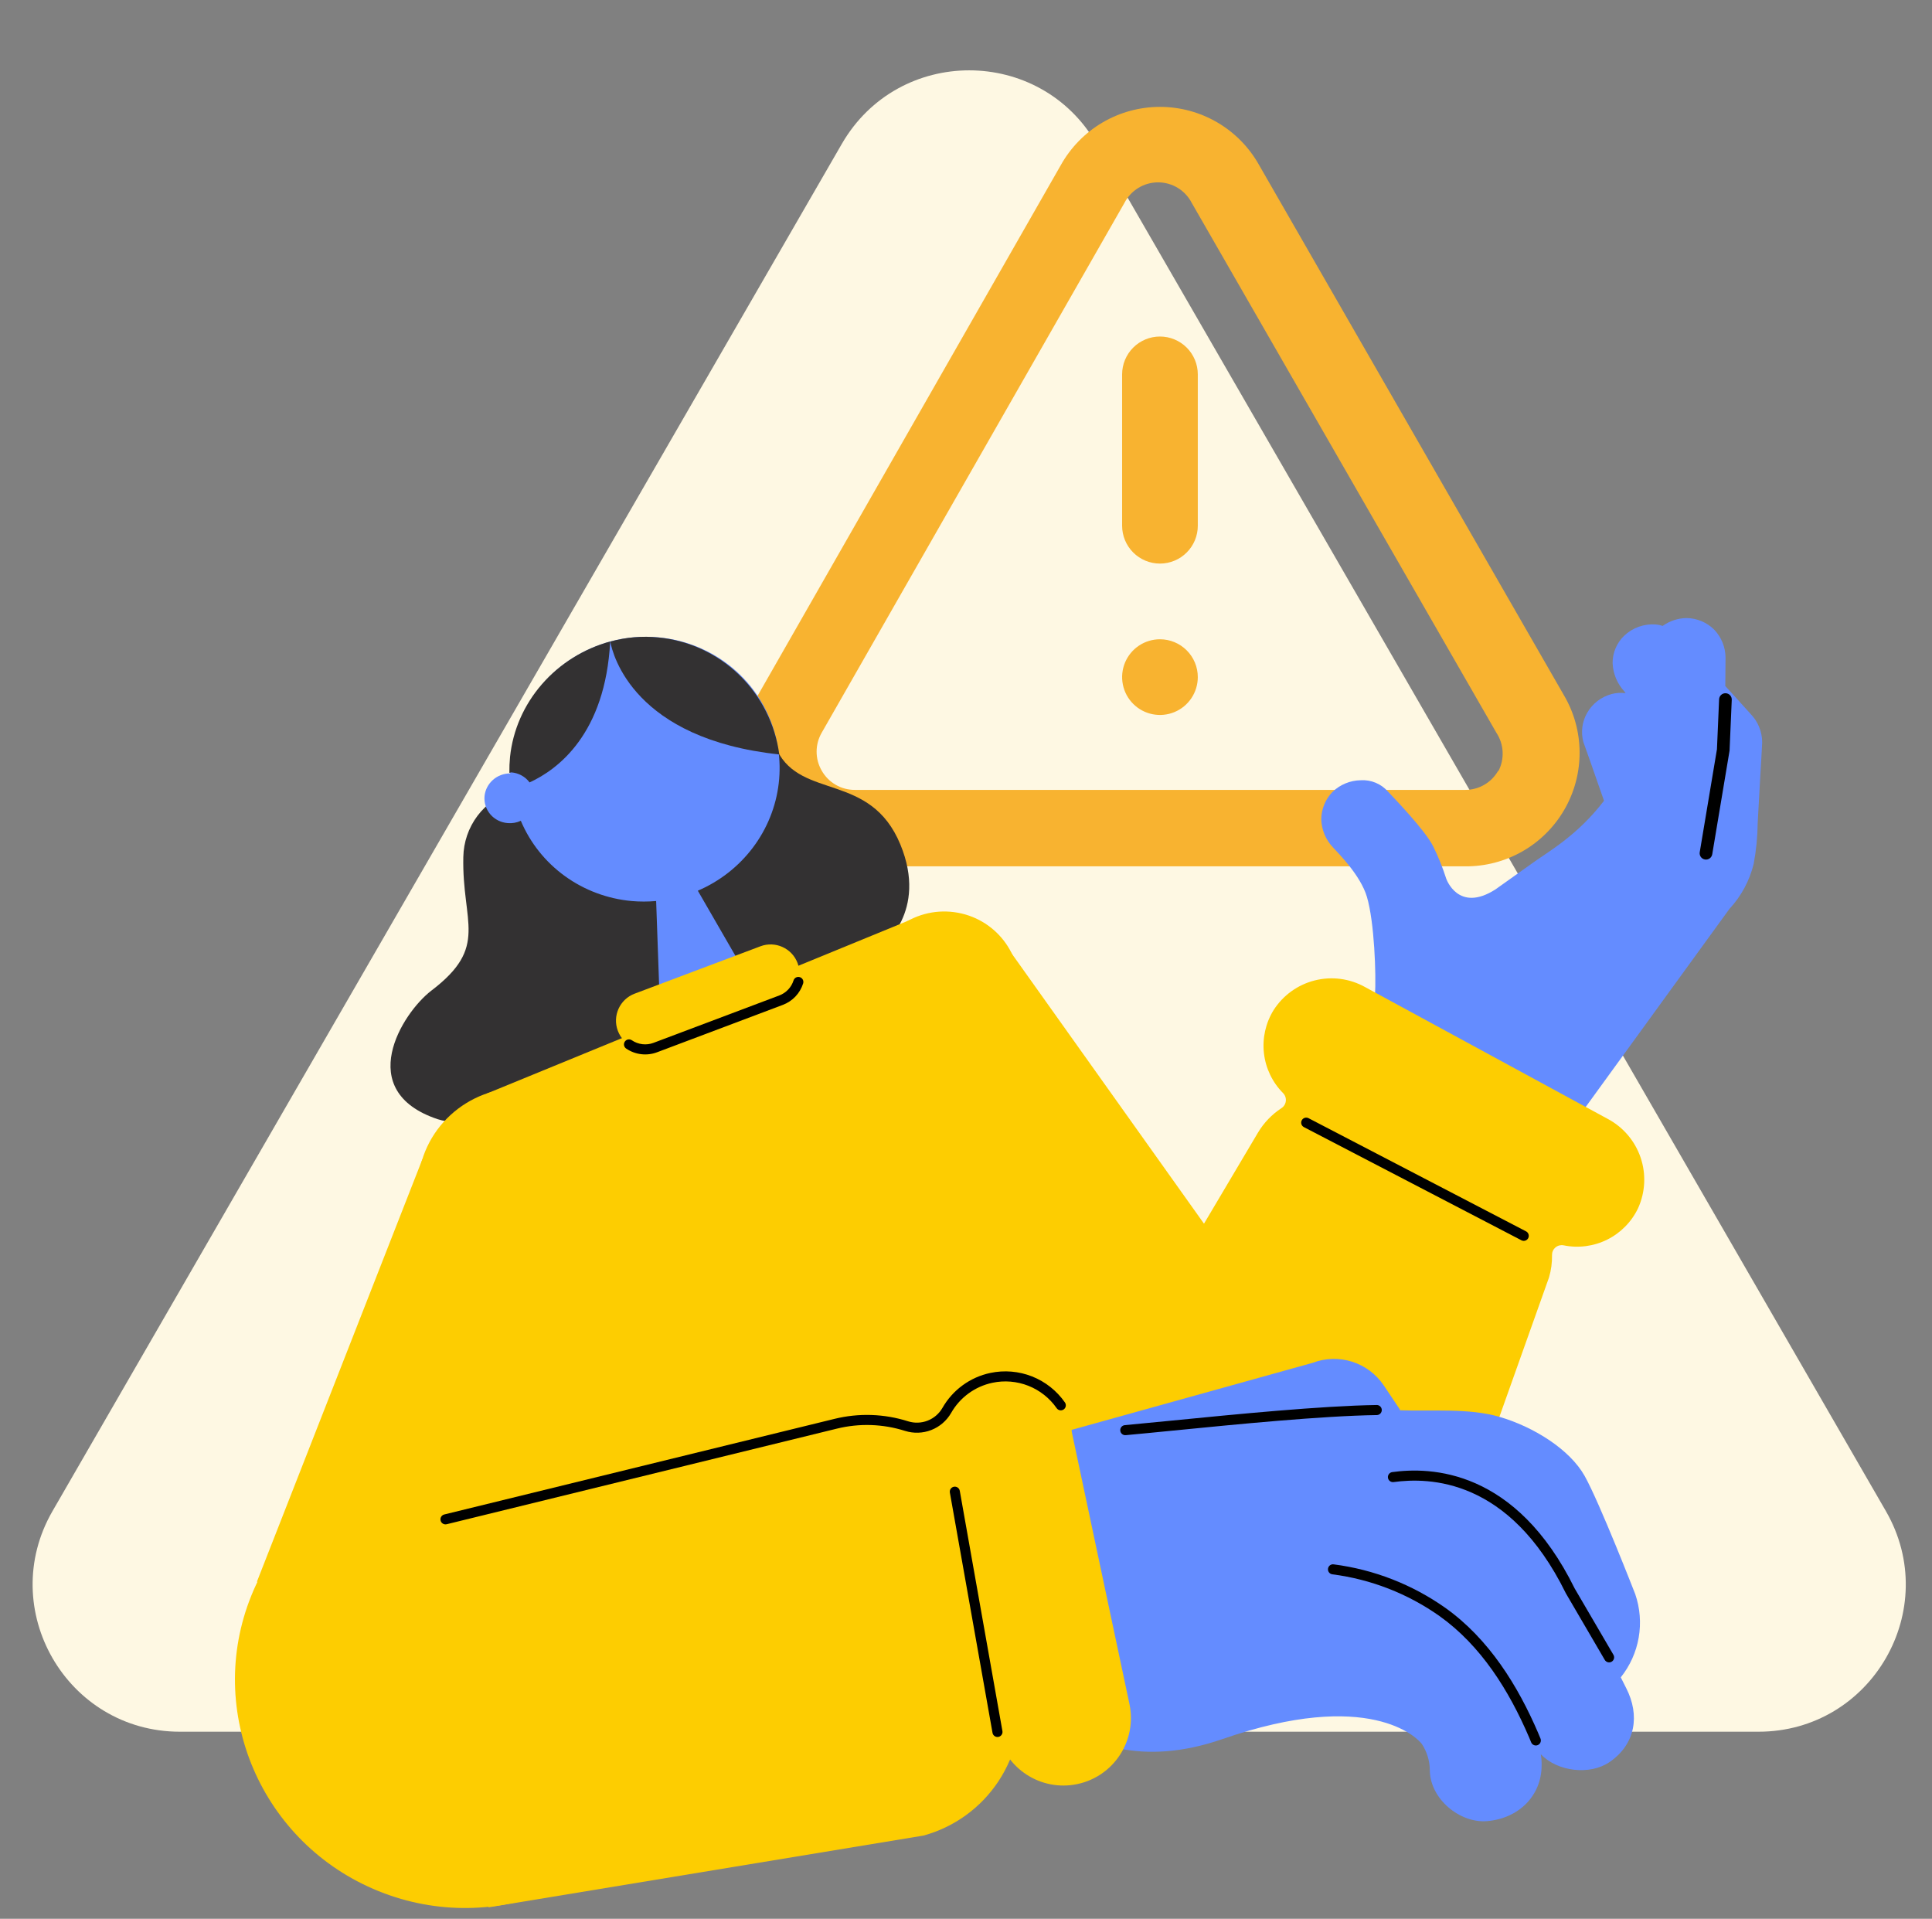 <svg width="145" height="144" viewBox="0 0 145 144" fill="none" xmlns="http://www.w3.org/2000/svg">
<rect x="0" y="0" width="145" height="144" fill="#808080" stroke="none"/>
<g clip-path="url(#clip0)">
<path d="M63.179 10.8C67.429 3.439 78.052 3.439 82.301 10.8L141.537 113.399C145.787 120.759 140.475 129.959 131.976 129.959H13.504C5.006 129.959 -0.306 120.759 3.943 113.399L63.179 10.8Z" fill="#FEF8E3"/>
<path d="M87.057 47.975C86.495 47.975 85.946 48.141 85.479 48.453C85.012 48.766 84.648 49.209 84.433 49.728C84.218 50.247 84.162 50.818 84.272 51.369C84.381 51.92 84.652 52.426 85.049 52.823C85.446 53.22 85.952 53.491 86.503 53.6C87.054 53.71 87.625 53.654 88.144 53.439C88.663 53.224 89.106 52.86 89.418 52.393C89.73 51.926 89.897 51.377 89.897 50.815C89.897 50.062 89.598 49.339 89.065 48.807C88.532 48.274 87.81 47.975 87.057 47.975ZM87.057 25.255C86.304 25.255 85.581 25.554 85.049 26.087C84.516 26.619 84.217 27.342 84.217 28.095V39.455C84.217 40.208 84.516 40.93 85.049 41.463C85.581 41.996 86.304 42.295 87.057 42.295C87.81 42.295 88.532 41.996 89.065 41.463C89.598 40.93 89.897 40.208 89.897 39.455V28.095C89.897 27.342 89.598 26.619 89.065 26.087C88.532 25.554 87.81 25.255 87.057 25.255Z" fill="#F8B330"/>
<path d="M117.361 52.15L94.499 12.39C93.76 11.066 92.681 9.962 91.373 9.194C90.065 8.426 88.575 8.021 87.058 8.021C85.541 8.021 84.052 8.426 82.744 9.194C81.436 9.962 80.356 11.066 79.617 12.39L56.897 52.15C56.133 53.44 55.722 54.908 55.706 56.407C55.691 57.906 56.071 59.383 56.808 60.688C57.546 61.993 58.615 63.08 59.907 63.84C61.199 64.6 62.669 65.005 64.168 65.016H109.949C111.46 65.031 112.947 64.643 114.259 63.894C115.571 63.144 116.66 62.059 117.415 60.749C118.169 59.44 118.562 57.954 118.552 56.443C118.543 54.931 118.132 53.45 117.361 52.15ZM112.448 57.83C112.199 58.273 111.836 58.641 111.396 58.896C110.956 59.151 110.457 59.283 109.949 59.279H64.168C63.66 59.283 63.16 59.151 62.72 58.896C62.281 58.641 61.917 58.273 61.669 57.83C61.419 57.399 61.288 56.909 61.288 56.41C61.288 55.912 61.419 55.422 61.669 54.99L84.389 15.23C84.627 14.765 84.989 14.375 85.435 14.102C85.881 13.83 86.394 13.685 86.916 13.685C87.439 13.685 87.951 13.83 88.397 14.102C88.843 14.375 89.205 14.765 89.444 15.23L112.306 54.99C112.588 55.416 112.749 55.91 112.774 56.419C112.799 56.929 112.687 57.436 112.448 57.887V57.83Z" fill="#F8B330"/>
<path d="M128.647 47.246C128.096 46.702 127.355 46.393 126.58 46.383C125.937 46.393 125.311 46.597 124.787 46.971C124.623 46.916 124.453 46.88 124.28 46.865C123.845 46.831 123.408 46.888 122.997 47.034C122.586 47.179 122.211 47.41 121.895 47.711C121.617 47.977 121.398 48.298 121.249 48.653C121.1 49.007 121.025 49.389 121.029 49.773C121.063 50.559 121.374 51.307 121.907 51.885L122.004 52.02C121.648 51.971 121.285 51.995 120.939 52.09C120.174 52.297 119.522 52.799 119.125 53.485C118.934 53.814 118.81 54.178 118.76 54.554C118.71 54.932 118.735 55.315 118.833 55.682C119.229 56.785 119.619 57.893 120.002 59.005C120.131 59.367 120.254 59.729 120.384 60.092C118.43 62.65 116.273 63.874 115.146 64.677L112.238 66.746C109.433 68.544 108.54 65.936 108.54 65.936C108.274 65.101 107.945 64.287 107.556 63.503C106.958 62.294 104.458 59.715 104.184 59.42C103.93 59.127 103.612 58.896 103.254 58.746C102.896 58.596 102.508 58.53 102.121 58.555C101.331 58.567 100.575 58.88 100.007 59.429C99.473 59.98 99.171 60.715 99.163 61.482C99.186 62.27 99.499 63.022 100.041 63.593C100.421 64.012 102.11 65.68 102.589 67.305C103.148 69.189 103.292 73.129 103.195 74.715C103.098 76.301 102.822 77.938 102.636 79.546L102.508 80.653C102.539 81.439 102.851 82.188 103.386 82.764C103.937 83.307 104.675 83.617 105.449 83.63C106.061 83.618 106.656 83.431 107.165 83.091L112.801 85.895L116.946 85.915L129.793 68.215C130.68 67.26 131.308 66.094 131.618 64.828C131.807 63.814 131.907 62.787 131.918 61.756L132.12 58.112C132.165 57.315 132.221 56.517 132.254 55.718C132.255 54.907 131.934 54.128 131.361 53.553L131.186 53.357C130.921 53.066 130.657 52.776 130.393 52.48L129.487 51.485L129.505 49.355C129.5 48.568 129.193 47.813 128.647 47.246Z" fill="#648CFF"/>
<path fill-rule="evenodd" clip-rule="evenodd" d="M129.517 52.025C129.779 52.036 129.983 52.258 129.971 52.52L129.807 56.329L128.506 64.112C128.462 64.371 128.217 64.546 127.958 64.502C127.699 64.459 127.525 64.214 127.568 63.955L128.86 56.23L129.022 52.479C129.033 52.217 129.255 52.013 129.517 52.025Z" fill="black"/>
<path d="M120.661 83.968L102.455 74.078C101.306 73.435 99.954 73.255 98.676 73.577C97.399 73.898 96.293 74.696 95.585 75.806C94.987 76.773 94.732 77.913 94.861 79.042C94.99 80.171 95.495 81.224 96.295 82.031C96.372 82.108 96.431 82.202 96.467 82.305C96.503 82.408 96.516 82.517 96.504 82.626C96.493 82.735 96.457 82.839 96.4 82.932C96.343 83.025 96.266 83.104 96.174 83.163C95.454 83.634 94.851 84.263 94.411 85.002L79.27 110.542L104.474 128.967L116.255 95.869C116.418 95.322 116.494 94.753 116.482 94.182C116.481 94.074 116.503 93.966 116.548 93.868C116.594 93.769 116.66 93.682 116.744 93.613C116.827 93.543 116.924 93.493 117.029 93.466C117.134 93.44 117.244 93.436 117.35 93.457C118.459 93.684 119.612 93.532 120.625 93.028C121.638 92.523 122.454 91.693 122.941 90.671C123.485 89.474 123.553 88.113 123.129 86.868C122.706 85.622 121.823 84.585 120.661 83.968Z" fill="#FDCD01"/>
<path d="M38.461 59.369C37.407 59.699 36.485 60.354 35.823 61.241C35.161 62.129 34.794 63.203 34.773 64.314C34.662 69.271 36.728 71.036 32.37 74.346C30.166 76.038 26.525 81.874 32.841 83.989C39.681 86.258 66.177 71.025 66.177 71.025C66.177 71.025 69.664 68.439 67.575 63.378C65.34 57.958 60.17 60.018 58.33 56.325C55.2 50.041 38.461 59.369 38.461 59.369Z" fill="#333132"/>
<path d="M36.365 59.749C36.412 59.28 36.637 58.845 36.994 58.529C37.35 58.213 37.814 58.04 38.292 58.042C38.285 57.638 38.3 57.233 38.337 56.829C38.514 55.083 39.157 53.409 40.202 51.978C41.246 50.548 42.655 49.411 44.284 48.684C45.913 47.956 47.706 47.664 49.479 47.837C51.253 48.009 52.944 48.641 54.382 49.667C55.82 50.693 56.953 52.077 57.667 53.678C58.38 55.28 58.649 57.042 58.445 58.786C58.241 60.531 57.572 62.195 56.505 63.61C55.439 65.025 54.013 66.141 52.373 66.844L56.707 74.352L49.563 76.614C49.563 76.614 49.361 70.868 49.245 67.618C48.638 67.672 48.028 67.673 47.421 67.621C45.602 67.457 43.865 66.81 42.398 65.749C40.931 64.688 39.787 63.253 39.089 61.597C38.783 61.74 38.444 61.8 38.108 61.771C37.858 61.752 37.614 61.685 37.39 61.574C37.167 61.462 36.968 61.308 36.806 61.12C36.644 60.932 36.522 60.714 36.446 60.479C36.37 60.243 36.343 59.995 36.365 59.749Z" fill="#648CFF"/>
<path d="M38.381 57.964L38.229 58.001C38.224 57.599 38.241 57.197 38.28 56.797C38.489 54.802 39.32 52.906 40.663 51.36C42.005 49.814 43.795 48.691 45.795 48.141C45.435 55.086 41.863 57.749 39.745 58.718C39.588 58.505 39.385 58.327 39.15 58.197C38.915 58.067 38.652 57.987 38.381 57.964Z" fill="#333132"/>
<path d="M58.486 56.618C47.595 55.461 45.996 49.179 45.802 48.146C46.977 47.82 48.202 47.716 49.416 47.84C51.69 48.06 53.824 49.047 55.471 50.641C57.119 52.236 58.181 54.342 58.486 56.618Z" fill="#333132"/>
<path d="M75.409 70.828L94.487 97.627L88.198 114.271L66.312 76.901L75.409 70.828Z" fill="#FDCD01"/>
<path d="M68.37 69.01L113.979 125.684L41.326 129.999L36.574 82.052L68.37 69.01Z" fill="#FDCD01"/>
<path d="M46.761 90.328C47.321 86.133 44.34 82.273 40.102 81.707C35.863 81.141 31.973 84.082 31.413 88.277C30.852 92.472 33.834 96.332 38.072 96.898C42.31 97.464 46.2 94.522 46.761 90.328Z" fill="#FDCD01"/>
<path d="M50.691 132.603C54.206 123.905 49.929 113.975 41.14 110.424C32.351 106.873 22.378 111.046 18.863 119.744C15.349 128.442 19.625 138.372 28.414 141.923C37.203 145.474 47.177 141.301 50.691 132.603Z" fill="#FDCD01"/>
<path d="M31.705 86.986L19.282 118.702L50.405 126.765L46.717 88.047L31.705 86.986Z" fill="#FDCD01"/>
<path d="M76.446 74.684C76.845 71.646 74.679 68.857 71.608 68.453C68.537 68.05 65.724 70.186 65.325 73.224C64.926 76.262 67.092 79.052 70.163 79.455C73.234 79.858 76.047 77.722 76.446 74.684Z" fill="#FDCD01"/>
<path d="M105.091 105.818L103.856 103.973C103.288 103.127 102.449 102.499 101.478 102.191C100.506 101.884 99.459 101.914 98.508 102.278L80.415 107.309C80.415 107.309 81.812 114.738 81.812 114.712C81.812 114.685 105.091 105.818 105.091 105.818Z" fill="#648CFF"/>
<path d="M121.642 125.878C122.334 125.013 122.796 123.988 122.986 122.898C123.176 121.807 123.088 120.686 122.729 119.638C122.729 119.638 120.046 112.746 118.928 110.76C117.811 108.775 115.135 107.099 112.575 106.34C110.261 105.653 107.419 105.925 104.999 105.834C98.96 105.604 83.525 107.597 81.924 107.51C79.78 107.397 78.055 106.906 78.252 108.929C78.283 109.269 78.353 109.605 78.459 109.93L77.572 110.232L74.767 123.753C74.767 123.753 79.675 134.7 91.754 130.51C102.738 126.693 106.37 130.404 106.717 130.887C107.094 131.462 107.3 132.132 107.31 132.82C107.31 135.005 109.574 136.84 111.605 136.67C114.002 136.466 115.682 134.756 115.701 132.518C115.708 132.227 115.688 131.936 115.64 131.65C116.897 132.967 119.336 133.239 120.797 132.238C122.76 130.898 123.088 128.713 122.05 126.69L121.642 125.878Z" fill="#648CFF"/>
<path fill-rule="evenodd" clip-rule="evenodd" d="M103.705 105.813C103.708 106.021 103.542 106.193 103.333 106.196C99.228 106.254 92.803 106.89 88.039 107.361C86.693 107.494 85.48 107.614 84.488 107.704C84.281 107.723 84.097 107.57 84.078 107.362C84.059 107.155 84.212 106.971 84.42 106.952C85.398 106.863 86.6 106.744 87.937 106.612C92.702 106.141 99.181 105.5 103.323 105.441C103.531 105.438 103.702 105.604 103.705 105.813Z" fill="black"/>
<path fill-rule="evenodd" clip-rule="evenodd" d="M110.448 112.014C108.095 110.974 105.93 111.041 104.594 111.224C104.387 111.252 104.197 111.108 104.168 110.901C104.14 110.695 104.285 110.504 104.491 110.476C105.91 110.282 108.228 110.207 110.754 111.324C113.283 112.442 115.978 114.737 118.181 119.206L121.092 124.188C121.197 124.368 121.137 124.599 120.957 124.705C120.777 124.81 120.546 124.749 120.44 124.569L117.522 119.575C117.518 119.567 117.514 119.56 117.51 119.551C115.373 115.21 112.795 113.052 110.448 112.014Z" fill="black"/>
<path fill-rule="evenodd" clip-rule="evenodd" d="M99.669 117.725C99.695 117.518 99.884 117.372 100.091 117.399C103.112 117.787 105.991 118.909 108.478 120.666L108.48 120.667C111.753 123 113.921 126.51 115.444 130.058L115.445 130.062L115.445 130.062L115.615 130.469C115.695 130.662 115.604 130.883 115.412 130.963C115.219 131.043 114.998 130.952 114.918 130.76L114.75 130.356C114.75 130.355 114.749 130.355 114.749 130.354C113.252 126.867 111.155 123.501 108.042 121.282C105.656 119.596 102.893 118.52 99.995 118.147C99.788 118.121 99.642 117.932 99.669 117.725Z" fill="black"/>
<path d="M36.676 143.136L69.309 137.753C71.618 137.121 73.618 135.672 74.938 133.674C76.257 131.677 76.805 129.268 76.481 126.897L74.869 115.104C74.681 113.733 74.208 112.417 73.479 111.241C72.75 110.065 71.782 109.055 70.638 108.276C69.494 107.498 68.199 106.969 66.837 106.723C65.475 106.477 64.077 106.52 62.733 106.849L27.492 115.489L36.676 143.136Z" fill="#FDCD01"/>
<path d="M80.408 107.316C79.828 104.577 77.138 102.828 74.4 103.408C71.662 103.988 69.913 106.679 70.493 109.418L74.853 129.979C75.433 132.718 78.124 134.468 80.861 133.887C83.599 133.307 85.348 130.616 84.767 127.877L80.408 107.316Z" fill="#FDCD01"/>
<path fill-rule="evenodd" clip-rule="evenodd" d="M74.327 103.034C75.375 102.812 76.464 102.904 77.46 103.297C78.455 103.691 79.312 104.37 79.924 105.248C80.044 105.419 80.002 105.654 79.831 105.774C79.659 105.893 79.424 105.851 79.305 105.68C78.778 104.923 78.039 104.339 77.182 103.999C76.324 103.66 75.386 103.581 74.484 103.772L74.406 103.403L74.484 103.772C73.836 103.909 73.226 104.181 72.692 104.571C72.157 104.961 71.712 105.46 71.385 106.035L71.384 106.037C71.047 106.622 70.52 107.075 69.891 107.319C69.262 107.564 68.567 107.586 67.924 107.383L67.923 107.383C66.264 106.856 64.492 106.798 62.802 107.216L62.801 107.216L33.524 114.388C33.322 114.437 33.117 114.313 33.068 114.111C33.018 113.909 33.142 113.704 33.345 113.655L62.621 106.483C62.621 106.483 62.621 106.483 62.621 106.483C64.446 106.032 66.36 106.094 68.151 106.663C68.631 106.815 69.148 106.798 69.617 106.616C70.086 106.433 70.478 106.097 70.73 105.661C71.109 104.994 71.626 104.415 72.246 103.962C72.867 103.508 73.576 103.192 74.327 103.034Z" fill="black"/>
<path fill-rule="evenodd" clip-rule="evenodd" d="M71.595 111.574C71.8 111.537 71.996 111.674 72.033 111.88L75.234 129.912C75.27 130.117 75.133 130.313 74.928 130.349C74.723 130.386 74.527 130.249 74.49 130.043L71.289 112.012C71.253 111.806 71.39 111.61 71.595 111.574Z" fill="black"/>
<path d="M57.073 71.015L47.631 74.571C46.513 74.993 45.948 76.24 46.37 77.358C46.791 78.476 48.038 79.041 49.156 78.62L58.598 75.063C59.716 74.642 60.281 73.394 59.86 72.276C59.439 71.159 58.191 70.594 57.073 71.015Z" fill="#FDCD01"/>
<path fill-rule="evenodd" clip-rule="evenodd" d="M60.031 73.332C60.23 73.395 60.34 73.607 60.277 73.806C60.161 74.171 59.964 74.505 59.701 74.783C59.437 75.061 59.114 75.276 58.756 75.411L49.319 78.967C48.938 79.111 48.528 79.161 48.124 79.113C47.719 79.065 47.333 78.921 46.996 78.692C46.823 78.575 46.778 78.34 46.895 78.168C47.012 77.995 47.247 77.95 47.42 78.067C47.656 78.228 47.928 78.329 48.212 78.363C48.496 78.397 48.785 78.362 49.052 78.26L58.489 74.705C58.489 74.705 58.489 74.705 58.489 74.705C58.74 74.61 58.968 74.459 59.153 74.263C59.338 74.068 59.476 73.834 59.557 73.577C59.62 73.378 59.833 73.269 60.031 73.332Z" fill="black"/>
<path fill-rule="evenodd" clip-rule="evenodd" d="M97.699 84.077C97.795 83.892 98.023 83.82 98.208 83.916L114.534 92.409C114.719 92.506 114.791 92.734 114.695 92.919C114.599 93.103 114.371 93.175 114.186 93.079L97.86 84.586C97.675 84.49 97.603 84.262 97.699 84.077Z" fill="black"/>
</g>
<defs>
<clipPath id="clip0">
<rect width="144" height="144" fill="white" transform="translate(0.5)"/>
</clipPath>
</defs>
</svg>
